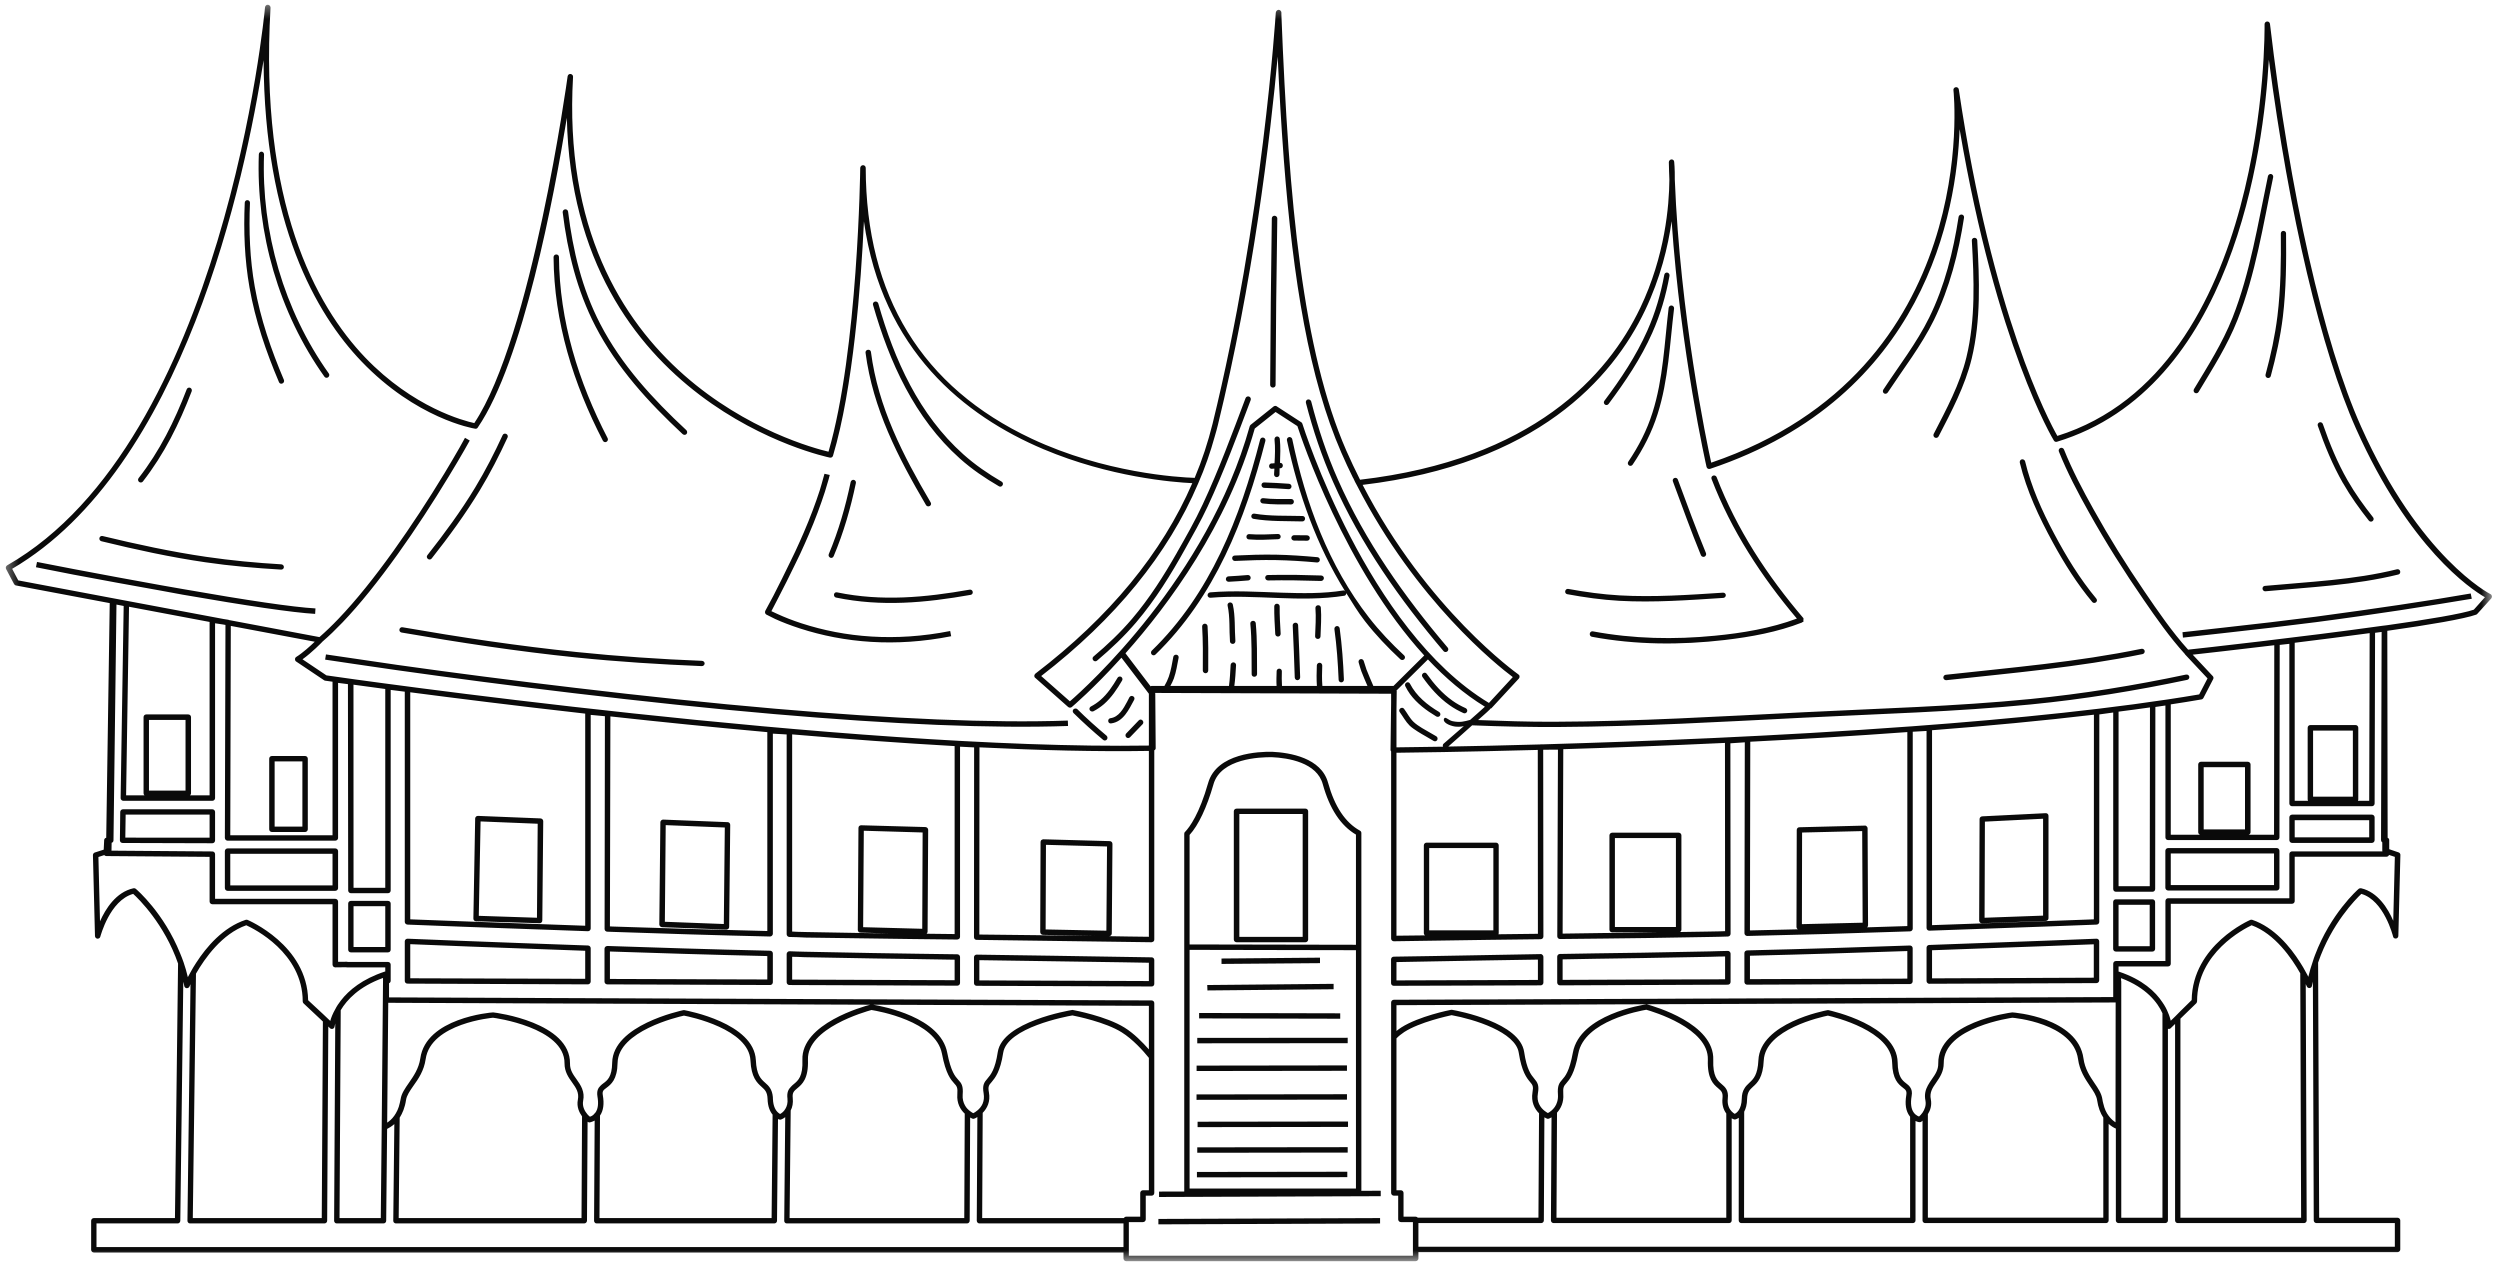 <svg width="197" height="100" viewBox="0 0 197 100" fill="none" xmlns="http://www.w3.org/2000/svg">
<mask id="mask0_412_430" style="mask-type:luminance" maskUnits="userSpaceOnUse" x="0" y="0" width="197" height="100">
<path d="M0.391 0.375H196.391V99.375H0.391V0.375Z" fill="white"/>
</mask>
<g mask="url(#mask0_412_430)">
<path d="M196.25 46.818C196.198 46.792 190.672 43.969 186.047 33.604C183.104 27.036 180.427 15.172 178.875 1.891C178.859 1.776 178.776 1.687 178.646 1.693C178.531 1.703 178.443 1.802 178.448 1.917C178.448 2.193 178.802 29.12 162.12 34.349C161.458 33.182 156.979 24.802 154.354 7.047C154.338 6.932 154.229 6.854 154.115 6.87C153.995 6.891 153.911 6.995 153.932 7.109C153.958 7.333 156.219 29.172 134.844 36.458C134.484 34.828 132.391 24.812 131.974 14.146C131.984 13.281 131.927 12.776 131.927 12.76C131.922 12.646 131.838 12.557 131.708 12.562C131.594 12.573 131.505 12.672 131.505 12.786C131.51 13.25 131.531 13.708 131.547 14.161C131.531 16.182 131.213 20.161 129.245 24.276C126.698 29.588 120.802 36.214 107.172 37.802C106.797 37.062 106.437 36.292 106.088 35.505C102.661 27.641 101.557 16.083 100.974 1.161V0.995C100.974 0.88 100.875 0.781 100.76 0.771C100.693 0.781 100.63 0.807 100.594 0.859C100.583 0.87 100.578 0.88 100.568 0.896C100.547 0.922 100.542 0.948 100.542 0.979C100.531 0.984 100.531 0.995 100.531 1.005C100.521 1.161 99.505 17.281 95.552 33.385C95.193 34.839 94.724 36.266 94.141 37.656C92.828 37.615 87.031 37.26 81.302 34.573C72.646 30.51 68.24 23.328 68.219 13.229C68.219 13.115 68.125 13.016 68.01 13.016C67.885 13.016 67.797 13.115 67.786 13.229C67.786 13.37 67.609 27.63 65.286 35.594C63.151 35.094 43.781 29.844 45.156 6.057C45.167 5.943 45.078 5.844 44.958 5.828C44.844 5.818 44.75 5.896 44.729 6.01C44.703 6.219 41.891 26.547 37.375 33.339C36.604 33.172 32.578 32.141 28.766 28.161C24.875 24.083 20.422 15.995 21.318 0.604C21.318 0.49 21.229 0.38 21.114 0.375C21 0.365 20.901 0.453 20.885 0.568C20.859 0.917 17.651 34.786 0.568 44.547C0.463 44.609 0.427 44.734 0.479 44.839L1.109 46.026C1.146 46.083 1.198 46.125 1.26 46.135L8.646 47.526L8.37 66.016C8.281 66.031 8.208 66.109 8.208 66.208L8.172 66.953L7.474 67.177C7.385 67.203 7.323 67.292 7.323 67.385L7.484 73.76C7.49 73.87 7.573 73.958 7.677 73.969C7.786 73.974 7.88 73.911 7.906 73.807C7.917 73.781 8.646 70.953 10.495 70.438C10.922 70.828 12.953 72.812 14.031 75.927L13.786 95.984H7.396C7.281 95.984 7.182 96.078 7.182 96.198V98.484C7.182 98.599 7.281 98.698 7.396 98.698H88.531V99.167C88.531 99.281 88.625 99.38 88.74 99.38H111.552C111.672 99.38 111.771 99.281 111.771 99.167V98.667H188.927C189.042 98.667 189.141 98.573 189.141 98.458V96.167C189.141 96.052 189.042 95.958 188.927 95.958H182.75L182.667 75.854C183.713 72.786 185.646 70.838 186.073 70.438C187.865 70.953 188.562 73.76 188.573 73.792C188.588 73.896 188.677 73.969 188.802 73.958C188.911 73.943 188.99 73.854 188.99 73.745L189.151 67.37C189.156 67.281 189.094 67.193 189.005 67.167L188.271 66.917V66.198C188.271 66.12 188.219 66.042 188.146 66.016L188.12 49.708C191.437 49.24 194.208 48.766 195.13 48.432C195.167 48.411 195.193 48.396 195.213 48.37L196.312 47.156C196.354 47.099 196.375 47.042 196.365 46.969C196.349 46.906 196.312 46.844 196.25 46.818ZM95.969 33.49C97.338 27.885 98.37 22.281 99.115 17.354C99.927 11.969 100.417 7.385 100.682 4.458C100.807 7.229 100.963 9.87 101.151 12.38C101.161 12.432 101.161 12.474 101.161 12.531C101.896 22.13 103.172 29.88 105.698 35.672C105.99 36.354 106.302 37.01 106.62 37.656C106.62 37.667 106.63 37.677 106.641 37.682C106.729 37.88 106.823 38.073 106.932 38.26C111.594 47.365 118.005 52.458 119.208 53.354L117.328 55.391C107.74 49.62 102.677 33.542 102.625 33.385C102.604 33.328 102.578 33.297 102.536 33.271L100.609 32.021C100.578 31.99 100.542 31.984 100.495 31.984C100.453 31.984 100.406 32 100.365 32.026L98.547 33.479C98.51 33.51 98.495 33.552 98.474 33.599C95.135 45.557 85.578 54.167 84.307 55.266L82.047 53.271C87.891 48.76 92.042 43.672 94.417 38.094C94.948 36.88 95.38 35.635 95.729 34.37C95.818 34.078 95.896 33.781 95.969 33.49ZM114.448 57.208C114.838 57.318 115.187 57.255 115.349 57.219C114.802 57.703 114.312 58.125 113.76 58.599C113.687 58.661 113.677 58.755 113.713 58.839C111.838 58.87 110.557 58.885 110.042 58.891V55.938L110.062 54.458C110.062 54.443 110.047 54.432 110.042 54.417L112.521 51.964C113.885 53.411 115.38 54.693 117.01 55.688C116.63 56.047 116.229 56.38 115.844 56.729C115.406 56.844 115.073 56.953 114.479 56.833C114.115 56.76 113.906 56.432 113.797 56.62C113.677 56.828 113.953 57.073 114.448 57.208ZM121.177 59.094L121.187 73.583C120.208 73.594 119.146 73.609 118.073 73.62C118.094 73.594 118.099 73.557 118.099 73.521V66.615C118.099 66.5 118.005 66.401 117.885 66.401H112.411C112.292 66.401 112.198 66.5 112.198 66.615V73.521C112.198 73.604 112.234 73.667 112.292 73.708C111.276 73.719 110.479 73.734 110.042 73.734V59.318C111.068 59.307 115.245 59.255 121.177 59.094ZM117.677 66.828V73.312H112.62V66.828H117.677ZM82.396 73.24L82.422 66.573L87.234 66.703L87.182 73.338L82.396 73.24ZM87.458 66.281L82.219 66.135C82.156 66.146 82.104 66.156 82.057 66.198C82.021 66.234 81.995 66.286 81.995 66.349L81.969 73.443C81.969 73.568 82.057 73.656 82.182 73.667L86.276 73.755C83.484 73.708 79.906 73.672 77.172 73.641L77.182 58.891C81.917 59.125 86.453 59.24 90.531 59.172V73.818C90.24 73.818 89.672 73.807 88.917 73.797C88.474 73.792 87.963 73.781 87.396 73.771C87.448 73.771 87.5 73.745 87.547 73.708C87.578 73.667 87.609 73.615 87.609 73.557L87.661 66.5C87.661 66.385 87.573 66.286 87.458 66.281ZM72.927 65.172L67.865 65.031C67.812 65.031 67.75 65.047 67.708 65.088C67.672 65.125 67.646 65.177 67.646 65.24L67.594 73.276C67.594 73.391 67.682 73.49 67.797 73.49L70.062 73.552C68.479 73.531 66.687 73.505 63.495 73.443C63.266 73.443 63.052 73.432 62.839 73.427C62.708 73.427 62.568 73.417 62.422 73.406V57.87C66.687 58.234 71.016 58.557 75.224 58.792V73.604C74.375 73.594 73.656 73.588 73.005 73.578C73.016 73.578 73.026 73.568 73.036 73.557C73.068 73.526 73.094 73.463 73.094 73.411L73.141 65.396C73.141 65.271 73.042 65.182 72.927 65.172ZM72.703 65.599L72.672 73.188L68.016 73.062L68.068 65.463L72.703 65.599ZM18.187 49.323L24.802 50.568C24.458 50.896 23.864 51.443 23.338 51.771C23.281 51.807 23.245 51.88 23.245 51.948C23.245 52.021 23.276 52.094 23.333 52.125L25.531 53.599C25.557 53.615 25.583 53.635 25.609 53.635C25.635 53.641 25.844 53.667 26.203 53.719V65.818H18.146L18.187 49.323ZM32.328 54.552C35.906 55.021 40.682 55.62 46.114 56.234V72.948C39.135 72.708 33.489 72.484 32.328 72.443V54.552ZM48.099 56.453C52 56.885 56.182 57.307 60.464 57.693V73.365C56.193 73.266 52.167 73.135 48.266 73.01L48.062 73L48.099 56.453ZM109.807 54.052H108.219C108.042 53.62 107.844 53.193 107.677 52.755C107.599 52.536 107.531 52.312 107.463 52.089C107.432 51.974 107.307 51.906 107.198 51.943C107.083 51.974 107.031 52.094 107.062 52.208C107.135 52.443 107.193 52.677 107.276 52.901C107.422 53.292 107.594 53.672 107.755 54.052H104.203C104.161 53.516 104.172 52.984 104.193 52.448C104.193 52.333 104.109 52.224 103.99 52.224C103.875 52.219 103.766 52.318 103.766 52.438C103.745 52.974 103.734 53.516 103.771 54.052H101.021C100.995 53.672 101 53.286 101.01 52.901C101.016 52.786 100.927 52.693 100.812 52.688C100.693 52.688 100.599 52.771 100.599 52.891C100.588 53.281 100.568 53.661 100.594 54.052H97.266C97.338 53.51 97.37 52.969 97.401 52.422C97.411 52.302 97.318 52.203 97.203 52.193C97.088 52.188 96.984 52.276 96.974 52.396C96.943 52.953 96.917 53.5 96.844 54.052H92.224C92.328 53.859 92.427 53.667 92.5 53.464C92.687 52.938 92.766 52.38 92.875 51.833C92.896 51.719 92.828 51.615 92.713 51.594C92.599 51.573 92.479 51.641 92.458 51.755C92.359 52.281 92.276 52.823 92.099 53.328C92.01 53.578 91.901 53.812 91.766 54.036C91.76 54.042 91.766 54.047 91.76 54.052H90.745C90.713 54.052 90.693 54.073 90.667 54.083L88.687 51.479C92.12 47.625 96.729 41.37 98.875 33.771L100.516 32.464L102.234 33.578C102.557 34.557 105.958 44.792 112.229 51.651L109.807 54.052ZM1.437 45.734L0.958 44.823C14.474 36.911 19.318 14.146 20.771 4.745C20.833 17.635 24.891 24.729 28.484 28.479C32.792 32.974 37.25 33.755 37.437 33.781C37.516 33.802 37.604 33.766 37.646 33.693C41.214 28.49 43.677 15.396 44.667 9.286C45.156 31.859 65.187 36.016 65.401 36.062C65.51 36.078 65.615 36.016 65.641 35.911C67.229 30.599 67.849 22.38 68.078 17.443C69.505 27.62 76.031 32.781 82.224 35.396C87.458 37.604 92.463 38.005 93.953 38.073C91.568 43.589 87.432 48.615 81.588 53.083C81.536 53.13 81.51 53.182 81.5 53.255C81.5 53.318 81.526 53.38 81.573 53.411L84.167 55.708C84.25 55.781 84.37 55.781 84.453 55.719C84.495 55.682 86.156 54.281 88.37 51.828L90.531 54.667V58.75C66.828 59.115 27.338 53.458 25.724 53.219L23.838 51.953C24.588 51.417 25.359 50.62 25.396 50.578C25.401 50.573 25.401 50.573 25.401 50.568C25.922 50.125 26.443 49.615 26.995 49.042C28.38 47.594 29.844 45.76 31.349 43.656C32.75 41.698 34.114 39.604 35.385 37.505C35.833 36.771 36.239 36.083 36.589 35.474C36.714 35.26 36.995 34.745 37.016 34.714L36.641 34.5C36.625 34.531 36.339 35.057 36.214 35.271C35.864 35.88 35.469 36.562 35.026 37.292C33.76 39.38 32.396 41.464 31.005 43.411C29.505 45.505 28.057 47.312 26.687 48.745C26.167 49.292 25.661 49.776 25.172 50.203L18.042 48.859C18.031 48.854 18.021 48.839 18.005 48.839L17.635 48.781L9.068 47.172L8.651 47.094L1.437 45.734ZM30.359 54.292V69.958H27.859L27.854 53.953C28.547 54.047 29.385 54.161 30.359 54.292ZM14.833 56.297H11.526C11.401 56.297 11.312 56.391 11.312 56.51V62.51C11.312 62.583 11.338 62.635 11.385 62.672H9.937L10.167 47.812L16.516 49.01V62.672H14.974C15.016 62.635 15.052 62.583 15.052 62.51V56.51C15.052 56.391 14.958 56.297 14.833 56.297ZM14.62 56.729V62.297H11.739V56.729H14.62ZM10.698 70.036C10.646 69.995 10.578 69.979 10.516 69.995C9.141 70.297 8.318 71.615 7.88 72.599L7.755 67.531L8.219 67.38C8.219 67.385 8.219 67.391 8.229 67.396C8.26 67.432 8.323 67.458 8.38 67.458L16.516 67.521V71.042C16.516 71.156 16.614 71.255 16.734 71.255H26.203V76.016C26.203 76.068 26.229 76.12 26.266 76.167C26.312 76.203 26.364 76.229 26.417 76.229H26.427L27.26 76.219C27.276 76.219 27.302 76.229 27.328 76.229H30.359V76.557C30.354 76.547 30.344 76.557 30.333 76.557C28.552 77.141 27.489 78.026 26.859 78.844C26.682 79.073 26.531 79.297 26.427 79.51C26.213 79.88 26.088 80.208 26.026 80.448L25.875 80.307L25.443 79.896L24.281 78.818C24.219 74.474 19.547 72.505 19.5 72.484C19.448 72.469 19.396 72.469 19.354 72.484C17.568 73.073 16.255 74.63 15.453 75.875C15.281 76.13 15.141 76.38 15.026 76.588C14.937 76.74 14.864 76.875 14.802 77C14.708 76.588 14.594 76.208 14.469 75.838C14.38 75.588 14.292 75.349 14.193 75.12C12.917 71.953 10.807 70.125 10.698 70.036ZM89.849 94.005V95.875H88.74C88.661 95.875 88.599 95.922 88.562 95.984H77.396L77.437 87.693C77.786 87.338 78.062 86.807 77.927 86.078C77.838 85.609 77.927 85.505 78.141 85.266C78.406 84.943 78.823 84.463 79.052 82.958C79.365 80.974 84.042 80.094 84.505 80.016C84.823 80.078 87.12 80.547 88.385 81.344C89.266 81.896 90.073 82.792 90.531 83.359V93.792H90.062C89.948 93.792 89.849 93.891 89.849 94.005ZM90.531 82.693C90.036 82.135 89.365 81.443 88.62 80.979C87.193 80.083 84.656 79.604 84.547 79.588C84.521 79.578 84.495 79.578 84.469 79.588C84.245 79.625 79 80.51 78.625 82.896C78.417 84.281 78.068 84.688 77.812 84.99C77.547 85.292 77.396 85.51 77.51 86.156C77.562 86.479 77.526 86.734 77.437 86.948V86.958C77.333 87.198 77.172 87.38 77.016 87.505C76.891 87.615 76.766 87.682 76.693 87.719C76.635 87.693 76.552 87.641 76.458 87.568C76.312 87.463 76.146 87.312 76.031 87.088C75.917 86.875 75.833 86.604 75.859 86.266C75.917 85.562 75.766 85.359 75.505 85.083C75.266 84.818 74.932 84.448 74.641 82.948C74.109 80.156 69.604 79.307 68.807 79.172L90.531 79.26V82.693ZM62.307 87.505C62.443 87.25 62.51 86.922 62.469 86.521C62.422 86.088 62.568 85.974 62.833 85.75C63.203 85.443 63.719 85.016 63.667 83.505C63.578 81.026 68.187 79.724 68.672 79.588C69.161 79.667 73.734 80.458 74.224 83.026C74.531 84.651 74.932 85.083 75.198 85.38C75.391 85.588 75.479 85.688 75.437 86.24C75.385 86.932 75.677 87.438 76.021 87.755L75.984 95.984H62.219L62.307 87.505ZM63.229 83.516C63.281 84.818 62.896 85.141 62.557 85.422C62.479 85.484 62.396 85.557 62.328 85.635C62.13 85.828 61.989 86.088 62.052 86.568C62.089 86.922 62.005 87.188 61.885 87.38C61.76 87.604 61.573 87.729 61.474 87.781C61.432 87.766 61.38 87.729 61.318 87.672C61.141 87.521 60.927 87.213 60.906 86.583C60.906 86.531 60.906 86.484 60.901 86.443C60.844 85.823 60.573 85.562 60.297 85.323C59.958 85.021 59.614 84.713 59.562 83.542C59.417 80.615 54.151 79.641 53.932 79.599H53.849C53.62 79.651 48.292 80.786 48.239 83.74C48.224 84.865 47.859 85.135 47.531 85.375C47.453 85.438 47.37 85.495 47.302 85.573C47.13 85.74 47.01 85.974 47.078 86.396C47.177 86.963 47.125 87.401 46.911 87.682C46.891 87.698 46.885 87.719 46.859 87.734C46.734 87.906 46.583 87.969 46.484 87.995C46.432 87.958 46.37 87.896 46.297 87.818C46.094 87.583 45.864 87.203 45.953 86.734C46.026 86.38 45.979 86.078 45.88 85.823V85.812C45.766 85.521 45.599 85.281 45.432 85.047C45.167 84.677 44.906 84.323 44.917 83.807C44.953 80.573 39.146 79.802 38.859 79.776C38.641 79.781 33.562 80.224 33.12 83.401C33 84.213 32.583 84.802 32.224 85.323C31.922 85.76 31.63 86.167 31.568 86.62C31.547 86.724 31.531 86.823 31.505 86.911C31.417 87.344 31.245 87.672 31.068 87.922C30.885 88.188 30.672 88.354 30.51 88.463L30.594 79.021L68.573 79.172C68.062 79.302 63.13 80.661 63.229 83.516ZM47.281 87.906C47.547 87.526 47.62 86.984 47.505 86.318C47.443 85.979 47.547 85.901 47.786 85.724C48.151 85.448 48.641 85.083 48.667 83.745C48.719 81.255 53.406 80.135 53.896 80.031C54.385 80.12 59.01 81.094 59.135 83.562C59.198 84.906 59.651 85.318 60.016 85.646C60.281 85.885 60.464 86.052 60.484 86.594C60.5 87.203 60.677 87.594 60.88 87.833L60.802 95.984H47.239L47.281 87.906ZM31.495 88.073C31.708 87.734 31.906 87.286 31.995 86.682C32.047 86.328 32.286 85.979 32.568 85.573C32.969 85.016 33.411 84.375 33.542 83.463C33.943 80.625 38.844 80.198 38.844 80.198C38.906 80.198 44.516 80.953 44.484 83.802C44.484 84.458 44.802 84.906 45.083 85.297C45.385 85.724 45.646 86.088 45.536 86.656C45.422 87.213 45.646 87.667 45.864 87.969L45.823 95.984H31.417L31.495 88.073ZM26.849 79.604C27.338 78.781 28.297 77.745 30.182 77.062V77.255L30.078 88.802L30.005 95.984H26.755L26.849 79.604ZM15.443 76.724C16.135 75.516 17.5 73.578 19.406 72.911C19.989 73.177 23.854 75.068 23.854 78.917C23.854 78.974 23.88 79.031 23.927 79.073L25.443 80.495L25.354 95.984H15.193L15.443 76.724ZM7.604 98.271V96.406H14C14.114 96.406 14.203 96.318 14.208 96.198L14.443 77.365C14.474 77.479 14.505 77.583 14.521 77.698C14.536 77.786 14.609 77.859 14.708 77.87C14.797 77.875 14.896 77.823 14.927 77.745C14.927 77.734 14.958 77.672 15.01 77.557L14.771 96.193C14.771 96.25 14.786 96.302 14.833 96.344C14.864 96.391 14.927 96.406 14.984 96.406H25.568C25.682 96.406 25.781 96.318 25.781 96.193L25.87 80.891L26.01 81.026C26.062 81.078 26.151 81.094 26.229 81.068C26.302 81.042 26.354 80.969 26.364 80.891C26.364 80.875 26.38 80.792 26.417 80.651L26.328 96.198C26.328 96.25 26.349 96.312 26.391 96.344C26.427 96.391 26.489 96.406 26.542 96.406H30.219C30.333 96.406 30.432 96.318 30.432 96.198L30.505 88.958C30.635 88.891 30.849 88.776 31.073 88.578L30.989 96.198C30.989 96.25 31.01 96.312 31.052 96.344C31.099 96.391 31.151 96.406 31.203 96.406H46.036C46.156 96.406 46.245 96.312 46.255 96.198L46.302 88.391C46.307 88.391 46.318 88.401 46.318 88.401C46.364 88.438 46.417 88.453 46.469 88.448C46.479 88.438 46.646 88.417 46.859 88.302L46.812 96.198C46.812 96.25 46.833 96.312 46.875 96.344C46.911 96.391 46.964 96.406 47.026 96.406H61.016C61.13 96.406 61.229 96.318 61.229 96.198L61.307 88.182C61.38 88.208 61.422 88.224 61.432 88.224C61.474 88.234 61.521 88.234 61.562 88.213C61.651 88.177 61.771 88.12 61.875 88.031L61.797 96.193C61.797 96.25 61.812 96.312 61.859 96.344C61.891 96.391 61.948 96.406 62.01 96.406H76.198C76.318 96.406 76.411 96.312 76.411 96.193L76.448 88.062C76.51 88.099 76.562 88.125 76.615 88.146C76.661 88.172 76.713 88.172 76.766 88.151C76.849 88.125 76.927 88.083 77.016 88.021L76.969 96.193C76.969 96.25 77 96.312 77.031 96.344C77.078 96.391 77.13 96.406 77.182 96.406H88.531V98.271H7.604ZM111.338 98.953H88.953V96.302H90.062C90.187 96.302 90.286 96.203 90.286 96.088V94.219H90.745C90.87 94.219 90.958 94.12 90.958 94.005V79.047C90.958 78.932 90.87 78.833 90.745 78.833L30.656 78.594V77.479C30.734 77.453 30.786 77.37 30.786 77.281V76.016C30.786 75.901 30.698 75.802 30.573 75.802H27.401C27.385 75.792 27.375 75.786 27.328 75.786L26.641 75.792V71.042C26.641 70.927 26.542 70.828 26.417 70.828H16.948V67.307C16.948 67.193 16.854 67.094 16.734 67.094L8.786 67.031L8.797 66.411C8.885 66.396 8.943 66.307 8.943 66.219L9.177 47.641L9.745 47.75L9.505 62.885C9.505 62.943 9.521 63 9.568 63.031C9.599 63.078 9.661 63.104 9.719 63.104H16.734C16.854 63.104 16.948 63.005 16.948 62.891V49.115L17.599 49.214L17.766 49.245L17.719 66.031C17.719 66.083 17.75 66.135 17.781 66.182C17.828 66.219 17.88 66.245 17.932 66.245H26.417C26.542 66.245 26.641 66.146 26.641 66.031V53.812L27.417 53.911L27.437 70.172C27.437 70.286 27.536 70.385 27.651 70.385H30.573C30.698 70.385 30.786 70.286 30.786 70.172V54.365L31.896 54.505V72.646C31.896 72.76 31.995 72.849 32.109 72.859C32.474 72.875 38.614 73.115 46.328 73.38C46.354 73.38 46.443 73.365 46.479 73.318C46.521 73.281 46.547 73.224 46.547 73.167V56.333L47.667 56.438L47.641 73.203C47.641 73.318 47.734 73.417 47.854 73.417L48.26 73.432C52.224 73.568 56.318 73.698 60.677 73.797C60.739 73.797 60.792 73.771 60.828 73.734C60.875 73.693 60.901 73.641 60.901 73.578V57.812L61.989 57.875V73.62C61.989 73.734 62.089 73.833 62.203 73.833C62.427 73.844 62.62 73.849 62.823 73.849C63.047 73.859 63.26 73.87 63.489 73.88C67.885 73.948 69.615 73.969 71.828 73.995C72.833 74 73.932 74.021 75.427 74.036C75.474 74.026 75.547 74.01 75.588 73.974C75.625 73.932 75.651 73.88 75.651 73.823V58.839L76.76 58.896L76.75 73.854C76.75 73.969 76.838 74.062 76.953 74.062C80.687 74.109 86.104 74.182 88.911 74.224C89.995 74.24 90.682 74.25 90.745 74.25C90.781 74.234 90.859 74.224 90.896 74.188C90.943 74.146 90.958 74.094 90.958 74.036V59.125C91.021 59.089 91.073 59.031 91.068 58.958L91.036 54.693C91.036 54.667 91.036 54.63 91.021 54.604L109.62 54.667V55.401L109.573 59.104C109.573 59.146 109.599 59.177 109.62 59.214V73.958C109.62 74.01 109.635 74.062 109.682 74.109C109.719 74.146 109.776 74.172 109.833 74.172C110.255 74.161 111.594 74.146 113.323 74.12C115.719 74.083 118.875 74.036 121.406 74.01C121.526 74.01 121.62 73.911 121.62 73.797L121.604 59.083C121.63 59.083 121.651 59.078 121.677 59.078L122.766 59.073L122.713 73.781C122.713 73.844 122.74 73.896 122.776 73.932C122.818 73.974 122.87 73.995 122.922 73.995H122.932C124.38 73.974 125.453 73.969 126.417 73.958C128.635 73.932 130.318 73.917 134.687 73.833C134.953 73.833 135.208 73.823 135.458 73.818C135.687 73.807 135.922 73.797 136.161 73.797C136.276 73.792 136.37 73.703 136.37 73.578L136.354 58.573L137.49 58.495L137.463 73.542C137.463 73.594 137.49 73.656 137.531 73.693C137.568 73.734 137.646 73.755 137.682 73.755C141.745 73.667 145.823 73.552 150.51 73.391C150.625 73.391 150.724 73.292 150.724 73.177V57.661L151.812 57.599V73.125C151.812 73.188 151.838 73.24 151.885 73.286C151.927 73.318 151.974 73.338 152.036 73.338C159.224 73.088 164.359 72.896 165.219 72.859C165.333 72.849 165.422 72.76 165.422 72.646L165.427 56.297L166.521 56.146V70.057C166.521 70.172 166.609 70.271 166.734 70.271H169.615C169.74 70.271 169.828 70.172 169.828 70.057L169.844 55.708L170.635 55.594V65.99C170.635 66.109 170.729 66.198 170.844 66.198H179.406C179.531 66.198 179.62 66.109 179.62 65.99L179.641 50.818L180.401 50.734V63.318C180.401 63.432 180.5 63.531 180.615 63.531H186.906C187.021 63.531 187.12 63.432 187.12 63.318L187.156 49.865L187.672 49.797L187.625 66.198C187.625 66.26 187.651 66.312 187.687 66.349C187.698 66.359 187.713 66.37 187.724 66.375V67.031C187.724 67.052 187.724 67.068 187.734 67.088H180.615C180.5 67.088 180.401 67.182 180.401 67.297V70.781H170.844C170.729 70.781 170.635 70.88 170.635 71.005V75.729H166.734C166.609 75.729 166.521 75.828 166.521 75.943V78.568L109.833 78.781C109.719 78.781 109.62 78.88 109.62 78.995V94.005C109.62 94.12 109.719 94.219 109.833 94.219H110.177V96.088C110.177 96.203 110.276 96.302 110.391 96.302H111.338V98.953ZM135.927 58.542L135.937 73.375C135.766 73.375 135.609 73.38 135.448 73.391C135.193 73.391 134.943 73.401 134.677 73.406C133.818 73.427 133.062 73.432 132.38 73.443C132.453 73.406 132.495 73.338 132.495 73.255V65.828C132.495 65.713 132.401 65.615 132.276 65.615H127.047C126.922 65.615 126.823 65.713 126.823 65.828V73.255C126.823 73.38 126.922 73.469 127.047 73.469H130.609C128.917 73.495 127.766 73.516 126.417 73.521C125.495 73.542 124.484 73.552 123.135 73.568L123.187 59.036C126.963 58.922 131.307 58.76 135.927 58.542ZM165 56.318L164.995 72.443C163.719 72.495 158.875 72.672 152.245 72.901V57.542C156.63 57.203 160.953 56.797 165 56.318ZM174.37 53.281L172.786 51.589C173.766 51.479 176.245 51.203 179.213 50.844L179.193 65.776H177.198C177.281 65.745 177.344 65.667 177.344 65.578V60.24C177.344 60.125 177.245 60.026 177.12 60.026H173.432C173.318 60.026 173.219 60.125 173.219 60.24V65.578C173.219 65.667 173.281 65.745 173.359 65.776H171.057V55.505C171.885 55.38 172.693 55.25 173.474 55.115C173.536 55.109 173.594 55.062 173.625 55.01L174.396 53.521C174.443 53.443 174.427 53.344 174.37 53.281ZM185.62 57.135H182.057C181.932 57.135 181.844 57.234 181.844 57.349V63C181.844 63.031 181.854 63.068 181.87 63.104H180.823V50.651C182.75 50.411 184.792 50.156 186.729 49.891L186.693 63.104H185.807C185.823 63.068 185.833 63.031 185.833 63V57.349C185.833 57.234 185.745 57.135 185.62 57.135ZM185.406 57.573V62.776H182.271V57.573H185.406ZM176.906 60.453V65.359H173.651V60.453H176.906ZM166.943 56.078C167.781 55.974 168.609 55.859 169.417 55.745L169.401 69.833H166.943V56.078ZM147.167 65.271C147.167 65.208 147.141 65.151 147.094 65.12C147.062 65.073 147.005 65.047 146.943 65.057L141.786 65.188C141.672 65.188 141.583 65.286 141.583 65.401L141.562 73.047C141.562 73.104 141.588 73.161 141.625 73.193C141.646 73.213 141.651 73.224 141.672 73.229C140.396 73.266 139.146 73.292 137.896 73.318L137.922 58.448C141.943 58.245 146.13 57.995 150.297 57.688V72.974C149.203 73.01 148.161 73.047 147.13 73.073C147.177 73.036 147.203 72.974 147.203 72.911L147.167 65.271ZM146.776 72.708L141.99 72.823L142.005 65.604L146.74 65.49L146.776 72.708ZM132.062 66.042V73.047H127.255V66.042H132.062ZM167.141 77.255V77.078C169.141 77.833 170.021 79.005 170.401 79.844V95.958H167.156V77.338C167.156 77.307 167.146 77.281 167.141 77.255ZM151.917 87.797C152.104 87.505 152.24 87.109 152.151 86.635C152.031 86.078 152.292 85.708 152.583 85.292C152.859 84.891 153.167 84.438 153.167 83.792C153.13 80.938 158.568 80.198 158.573 80.198C158.62 80.198 163.365 80.609 163.75 83.463C163.875 84.375 164.302 85.005 164.682 85.573C164.958 85.974 165.198 86.328 165.25 86.682C165.338 87.286 165.516 87.729 165.74 88.062V95.953H151.917V87.797ZM165.74 86.963C165.713 86.859 165.682 86.745 165.667 86.62C165.604 86.167 165.328 85.76 165.036 85.333C164.682 84.812 164.286 84.219 164.177 83.401C163.958 81.797 162.583 80.885 161.255 80.375C159.917 79.88 158.63 79.776 158.568 79.776C158.328 79.802 152.698 80.562 152.734 83.792C152.745 84.307 152.495 84.661 152.229 85.042C152.125 85.203 152.005 85.359 151.917 85.531C151.74 85.854 151.625 86.229 151.724 86.719C151.802 87.115 151.651 87.443 151.495 87.677C151.396 87.818 151.292 87.922 151.219 87.984C151.146 87.958 151.052 87.911 150.943 87.823C150.901 87.792 150.854 87.734 150.812 87.682C150.599 87.401 150.536 86.958 150.635 86.38C150.698 86.052 150.635 85.838 150.521 85.677C150.437 85.547 150.323 85.458 150.208 85.37C149.896 85.13 149.552 84.854 149.536 83.719C149.474 80.776 144.302 79.651 144.083 79.599H144.005C143.781 79.641 138.693 80.615 138.562 83.542C138.505 84.713 138.172 85.021 137.849 85.323C137.698 85.469 137.552 85.599 137.443 85.802C137.328 85.99 137.255 86.24 137.25 86.583C137.24 87.01 137.135 87.292 137.016 87.479C136.901 87.656 136.771 87.734 136.698 87.771C136.635 87.734 136.547 87.682 136.458 87.583C136.281 87.401 136.094 87.078 136.151 86.568C136.193 86.229 136.13 86 136.036 85.828C135.937 85.661 135.797 85.536 135.661 85.422C135.333 85.141 134.963 84.818 135.005 83.516C135.104 80.661 130.344 79.297 129.792 79.146C129.786 79.135 129.766 79.135 129.75 79.135C129.74 79.135 129.729 79.135 129.713 79.146C129.5 79.172 124.5 79.932 123.943 82.938C123.667 84.438 123.338 84.812 123.099 85.078C122.859 85.349 122.713 85.557 122.766 86.255C122.781 86.479 122.755 86.661 122.703 86.833C122.615 87.141 122.437 87.354 122.266 87.505C122.151 87.604 122.047 87.677 121.974 87.708C121.911 87.672 121.818 87.62 121.708 87.531C121.557 87.417 121.391 87.24 121.281 87C121.177 86.781 121.125 86.505 121.187 86.156C121.302 85.51 121.151 85.297 120.896 84.99C120.646 84.688 120.307 84.281 120.104 82.896C119.76 80.583 114.974 79.667 114.422 79.573H114.344C114.245 79.588 111.807 80.078 110.422 80.963C110.281 81.052 110.156 81.151 110.042 81.24V79.208L129.75 79.135L166.713 78.995L166.703 88.438C166.547 88.338 166.349 88.182 166.161 87.922C165.984 87.693 165.833 87.38 165.74 86.963ZM137.443 87.604C137.568 87.365 137.667 87.047 137.672 86.594C137.693 86.052 137.875 85.875 138.135 85.635C138.49 85.318 138.922 84.906 138.984 83.562C139.099 81.104 143.552 80.13 144.036 80.031C144.516 80.135 149.057 81.245 149.099 83.729C149.125 85.068 149.594 85.432 149.943 85.708C150.172 85.885 150.271 85.963 150.213 86.307C150.099 87.01 150.182 87.552 150.474 87.943C150.49 87.958 150.5 87.974 150.516 87.995V95.958H137.432L137.443 87.604ZM122.693 87.677C122.995 87.349 123.234 86.87 123.187 86.219C123.151 85.672 123.234 85.573 123.427 85.359C123.677 85.068 124.068 84.635 124.37 83.021C124.838 80.448 129.245 79.651 129.729 79.568C130.234 79.713 134.661 81.026 134.578 83.505C134.526 85.016 135.021 85.443 135.385 85.75C135.635 85.963 135.776 86.088 135.734 86.521C135.672 87.062 135.823 87.469 136.031 87.745V95.958H122.651L122.693 87.677ZM111.719 95.958C111.682 95.901 111.62 95.875 111.552 95.875H110.599V94.005C110.599 93.891 110.51 93.792 110.391 93.792H110.042V81.823C110.213 81.646 110.417 81.484 110.656 81.323C111.88 80.536 114.078 80.068 114.385 79.995C116.135 80.312 119.437 81.323 119.677 82.958C119.911 84.453 120.302 84.943 120.568 85.26C120.771 85.5 120.849 85.599 120.76 86.078C120.635 86.833 120.922 87.38 121.276 87.729L121.229 95.953H111.719V95.958ZM182.323 96.167C182.323 96.286 182.422 96.38 182.536 96.38H188.713V98.245H111.771V96.38H121.443C121.557 96.38 121.656 96.292 121.656 96.167L121.698 88.047C121.771 88.088 121.833 88.12 121.896 88.146C121.948 88.172 122.01 88.172 122.062 88.146C122.125 88.12 122.187 88.088 122.26 88.047L122.213 96.167C122.213 96.224 122.24 96.286 122.276 96.318C122.323 96.365 122.375 96.38 122.427 96.38H136.245C136.37 96.38 136.458 96.286 136.458 96.167V88.125C136.51 88.151 136.568 88.182 136.609 88.198C136.656 88.213 136.698 88.224 136.745 88.213C136.75 88.213 136.87 88.182 137.016 88.083L137.01 96.167C137.01 96.224 137.036 96.286 137.073 96.318C137.115 96.365 137.167 96.38 137.224 96.38H150.729C150.854 96.38 150.943 96.286 150.943 96.167V88.333C151.104 88.411 151.229 88.427 151.234 88.427C151.292 88.438 151.349 88.422 151.396 88.396C151.406 88.385 151.437 88.359 151.495 88.307V96.172C151.495 96.286 151.588 96.38 151.703 96.38H165.953C166.068 96.38 166.161 96.286 166.161 96.172V88.562C166.385 88.766 166.599 88.88 166.729 88.932V96.172C166.729 96.286 166.828 96.38 166.943 96.38H170.615C170.74 96.38 170.833 96.286 170.833 96.172V81.068C170.917 81.094 171.005 81.078 171.057 81.016L171.396 80.688V96.167C171.396 96.286 171.49 96.38 171.604 96.38H181.542C181.604 96.38 181.656 96.365 181.703 96.318C181.74 96.286 181.766 96.224 181.766 96.167L181.693 77.547C181.745 77.656 181.776 77.719 181.776 77.724C181.807 77.812 181.906 77.87 181.995 77.859C182.094 77.849 182.172 77.781 182.182 77.682C182.198 77.578 182.224 77.458 182.255 77.354L182.323 96.167ZM181.328 95.958H171.818V80.271L173.068 79.057C173.104 79.01 173.13 78.958 173.13 78.896C173.13 75.068 176.854 73.188 177.427 72.911C179.266 73.583 180.583 75.5 181.26 76.698L181.328 95.958ZM188.713 67.521L188.588 72.557C188.172 71.588 187.375 70.297 186.057 69.995C185.995 69.979 185.922 69.995 185.87 70.036C185.76 70.125 183.651 72.005 182.422 75.26C182.359 75.427 182.297 75.599 182.245 75.776C182.109 76.156 181.995 76.557 181.896 76.974C181.838 76.859 181.776 76.724 181.687 76.583C181.568 76.359 181.427 76.104 181.25 75.838C180.469 74.604 179.203 73.073 177.484 72.484C177.437 72.469 177.385 72.469 177.333 72.484C177.286 72.505 172.766 74.453 172.703 78.807L171.818 79.677L171.396 80.104L171.057 80.432C171.01 80.255 170.948 80.031 170.833 79.776C170.74 79.536 170.594 79.26 170.401 78.984C169.844 78.135 168.823 77.188 166.995 76.573C166.979 76.562 166.963 76.562 166.943 76.562V76.156H170.844C170.958 76.156 171.057 76.068 171.057 75.943V71.219H180.609C180.729 71.219 180.823 71.12 180.823 71.005V67.51H188.057C188.146 67.51 188.229 67.448 188.255 67.37L188.713 67.521ZM194.937 48.042C193.995 48.37 191.323 48.812 188.109 49.266C187.969 49.281 187.828 49.297 187.687 49.318C181.411 50.198 173.401 51.089 172.422 51.193C171.141 49.771 170.052 48.177 168.974 46.594C167.542 44.5 166.213 42.37 164.979 40.151C164.12 38.615 163.297 37.057 162.641 35.422C162.594 35.312 162.469 35.255 162.359 35.302C162.25 35.344 162.193 35.474 162.24 35.583C162.901 37.234 163.734 38.812 164.604 40.365C165.932 42.745 167.375 45.021 168.922 47.266C169.932 48.734 170.963 50.208 172.167 51.536C172.172 51.547 172.172 51.557 172.182 51.568L173.953 53.458L173.297 54.719C166.797 55.823 158.781 56.635 150.656 57.234L150.49 57.245C150.49 57.245 150.49 57.245 150.484 57.245C140.052 58.016 129.458 58.427 121.698 58.651L121.391 58.656C121.385 58.656 121.38 58.661 121.375 58.661C118.505 58.74 116.036 58.797 114.125 58.828C114.76 58.281 115.375 57.714 116.005 57.156C118.307 57.25 120.62 57.302 122.927 57.286C129.344 57.25 135.745 56.875 142.156 56.552C148.115 56.255 154.088 56.094 160.031 55.51C164.177 55.104 168.281 54.432 172.354 53.573C172.469 53.547 172.536 53.432 172.516 53.318C172.49 53.203 172.375 53.135 172.26 53.156C168.203 54.016 164.12 54.677 159.995 55.083C154.057 55.667 148.083 55.828 142.125 56.125C135.531 56.453 128.943 56.854 122.338 56.875C120.385 56.88 118.427 56.812 116.474 56.74C116.781 56.458 117.109 56.193 117.406 55.896C117.422 55.885 117.422 55.859 117.432 55.844C117.463 55.833 117.5 55.833 117.526 55.807L119.687 53.469C119.729 53.422 119.75 53.359 119.74 53.297C119.74 53.234 119.703 53.182 119.651 53.146C119.583 53.094 112.453 48.047 107.375 38.208C121.104 36.568 127.062 29.838 129.635 24.448C130.838 21.917 131.443 19.443 131.724 17.432C132.432 27.76 134.453 36.693 134.474 36.786C134.49 36.849 134.526 36.901 134.578 36.932C134.63 36.958 134.693 36.964 134.75 36.948C151.734 31.271 154.187 16.625 154.417 10.177C157.307 27.203 161.792 34.641 161.844 34.714C161.891 34.802 161.99 34.839 162.083 34.812C175.948 30.599 178.37 11.875 178.786 4.708C180.38 16.901 182.906 27.63 185.656 33.781C189.859 43.182 194.672 46.406 195.812 47.062L194.937 48.042ZM75.437 75.198L72.385 75.156C69.854 75.12 68.193 75.094 63.401 74.995C63.187 74.995 62.989 74.984 62.797 74.979C62.609 74.969 62.417 74.958 62.214 74.958C62.167 74.958 62.094 74.979 62.062 75.021C62.016 75.057 61.989 75.109 61.989 75.172V77.406C61.989 77.521 62.089 77.62 62.203 77.62L75.437 77.672C75.49 77.672 75.542 77.646 75.588 77.609C75.625 77.568 75.651 77.516 75.651 77.458V75.411C75.651 75.297 75.552 75.198 75.437 75.198ZM75.224 77.24L62.422 77.193V75.396C62.536 75.396 62.661 75.401 62.776 75.401C62.984 75.411 63.177 75.422 63.391 75.427C68.187 75.516 69.844 75.547 72.38 75.578L75.224 75.625V77.24ZM26.417 66.854H17.932C17.818 66.854 17.719 66.953 17.719 67.068V69.984C17.719 70.099 17.818 70.198 17.932 70.198H26.417C26.542 70.198 26.641 70.099 26.641 69.984V67.068C26.641 66.953 26.542 66.854 26.417 66.854ZM26.203 69.771H18.146V67.281H26.203V69.771ZM90.755 75.438C90.677 75.438 89.786 75.422 88.443 75.401C86.99 75.375 84.995 75.349 82.927 75.312C80.859 75.286 78.724 75.25 76.963 75.224C76.901 75.224 76.844 75.245 76.812 75.286C76.766 75.323 76.75 75.385 76.75 75.438V77.469C76.75 77.583 76.838 77.682 76.963 77.682L90.745 77.734C90.807 77.734 90.859 77.719 90.896 77.672C90.943 77.635 90.958 77.583 90.958 77.521V75.651C90.958 75.536 90.87 75.438 90.755 75.438ZM90.531 77.307L77.172 77.255V75.661C80.682 75.713 85.578 75.786 88.432 75.828C89.432 75.844 90.187 75.854 90.531 75.865V77.307ZM180.615 66.422H186.906C187.021 66.422 187.12 66.323 187.12 66.198V64.406C187.12 64.292 187.021 64.193 186.906 64.193H180.615C180.495 64.193 180.401 64.292 180.401 64.406V66.198C180.401 66.323 180.495 66.422 180.615 66.422ZM180.823 64.63H186.693V65.984H180.823V64.63ZM52.161 73.062L57.239 73.25H57.245C57.302 73.25 57.354 73.219 57.396 73.188C57.443 73.151 57.458 73.088 57.458 73.036L57.542 65C57.542 64.885 57.453 64.786 57.339 64.786L52.255 64.583C52.203 64.583 52.141 64.604 52.104 64.646C52.062 64.682 52.036 64.734 52.036 64.797L51.953 72.838C51.953 72.953 52.042 73.052 52.161 73.062ZM52.458 65.021L57.114 65.208L57.036 72.812L52.391 72.635L52.458 65.021ZM24.042 59.573H21.427C21.302 59.573 21.213 59.667 21.213 59.786V65.349C21.213 65.463 21.302 65.562 21.427 65.562H24.042C24.156 65.562 24.255 65.463 24.255 65.349V59.786C24.255 59.667 24.156 59.573 24.042 59.573ZM23.828 65.135H21.641V60H23.828V65.135ZM97.448 74.25H102.87C102.984 74.25 103.083 74.151 103.083 74.036V63.927C103.083 63.812 102.984 63.719 102.87 63.719H97.448C97.323 63.719 97.224 63.812 97.224 63.927V74.036C97.224 74.151 97.323 74.25 97.448 74.25ZM97.661 64.141H102.651V73.823H97.661V64.141ZM42.594 64.49L37.667 64.292C37.609 64.292 37.552 64.312 37.516 64.344C37.469 64.391 37.443 64.443 37.443 64.495L37.302 72.37C37.292 72.495 37.391 72.594 37.505 72.594L42.516 72.75H42.521C42.578 72.75 42.63 72.734 42.672 72.688C42.708 72.656 42.734 72.599 42.734 72.536L42.807 64.708C42.807 64.594 42.708 64.495 42.594 64.49ZM42.312 72.318L37.729 72.167L37.87 64.729L42.37 64.911L42.312 72.318ZM122.922 77.646L136.156 77.594C136.271 77.594 136.37 77.495 136.37 77.38V75.146C136.37 75.083 136.344 75.031 136.297 74.995C136.266 74.948 136.208 74.932 136.156 74.932H136.146C135.906 74.932 135.687 74.943 135.474 74.948C135.234 74.958 135.005 74.969 134.755 74.969C129.88 75.068 128.323 75.094 125.672 75.125L122.922 75.172C122.807 75.172 122.708 75.271 122.708 75.385V77.432C122.708 77.484 122.734 77.536 122.771 77.583C122.818 77.62 122.87 77.646 122.922 77.646ZM123.135 75.599L125.677 75.552C128.328 75.516 129.891 75.49 134.766 75.396C135.021 75.396 135.255 75.385 135.484 75.375C135.635 75.375 135.786 75.37 135.937 75.37V77.167L123.135 77.213V75.599ZM137.672 77.594H137.682L150.51 77.542C150.625 77.542 150.719 77.443 150.719 77.328V74.719C150.719 74.656 150.693 74.604 150.651 74.562C150.615 74.526 150.542 74.505 150.5 74.505C146.875 74.63 142.359 74.781 137.672 74.891C137.557 74.896 137.458 74.984 137.458 75.099V77.38C137.458 77.432 137.484 77.484 137.521 77.531C137.568 77.568 137.62 77.594 137.672 77.594ZM137.896 75.312C142.417 75.208 146.76 75.057 150.297 74.943V77.115L137.896 77.156V75.312ZM30.573 70.99H27.646C27.531 70.99 27.437 71.083 27.437 71.198V74.833C27.437 74.958 27.531 75.047 27.646 75.047H30.573C30.698 75.047 30.786 74.958 30.786 74.833V71.198C30.786 71.083 30.698 70.99 30.573 70.99ZM30.359 74.625H27.859V71.411H30.359V74.625ZM170.844 70.172H179.406C179.531 70.172 179.62 70.073 179.62 69.958V67.042C179.62 66.927 179.531 66.828 179.406 66.828H170.844C170.729 66.828 170.63 66.927 170.63 67.042V69.958C170.63 70.073 170.729 70.172 170.844 70.172ZM171.057 67.255H179.193V69.745H171.057V67.255ZM156.021 72.688C156.057 72.734 156.12 72.75 156.172 72.75H156.182L161.219 72.568C161.333 72.557 161.422 72.469 161.422 72.354V64.292C161.422 64.229 161.401 64.177 161.359 64.135C161.312 64.099 161.271 64.073 161.198 64.078L156.193 64.328C156.078 64.338 155.99 64.432 155.99 64.542L155.958 72.536C155.958 72.594 155.979 72.656 156.021 72.688ZM156.411 64.745L160.995 64.516V72.151L156.385 72.318L156.411 64.745ZM16.734 63.771H9.687C9.573 63.771 9.474 63.865 9.474 63.984L9.448 66.219C9.448 66.271 9.469 66.323 9.51 66.37C9.547 66.401 9.609 66.427 9.661 66.427L16.734 66.448C16.792 66.448 16.844 66.422 16.885 66.385C16.922 66.338 16.948 66.286 16.948 66.224V63.984C16.948 63.865 16.849 63.771 16.734 63.771ZM16.516 66.01L9.875 66.005L9.901 64.193H16.516V66.01ZM109.828 77.682L121.406 77.646C121.521 77.646 121.62 77.547 121.62 77.432V75.396C121.62 75.338 121.594 75.286 121.547 75.245C121.51 75.208 121.469 75.172 121.396 75.182C118.781 75.224 115.5 75.286 113.073 75.333C111.458 75.359 110.24 75.375 109.828 75.385C109.703 75.385 109.615 75.484 109.615 75.599V77.469C109.615 77.531 109.635 77.583 109.677 77.62C109.713 77.661 109.776 77.682 109.828 77.682ZM110.042 75.812C110.583 75.802 111.693 75.781 113.083 75.755C115.443 75.713 118.615 75.651 121.187 75.615V77.219L110.042 77.255V75.812ZM60.687 74.917C55.906 74.807 51.521 74.667 47.859 74.542C47.823 74.552 47.745 74.562 47.708 74.604C47.661 74.641 47.635 74.703 47.635 74.755V77.354C47.635 77.469 47.734 77.568 47.849 77.568L60.677 77.62H60.687C60.739 77.62 60.792 77.594 60.839 77.557C60.87 77.516 60.901 77.458 60.901 77.406V75.13C60.901 75.01 60.802 74.922 60.687 74.917ZM60.464 77.182L48.062 77.141V74.979C51.635 75.099 55.864 75.234 60.464 75.338V77.182ZM166.729 74.984H169.609C169.734 74.984 169.823 74.885 169.823 74.771V71.083C169.823 70.958 169.734 70.865 169.609 70.865H166.729C166.604 70.865 166.516 70.958 166.516 71.083V74.771C166.516 74.885 166.604 74.984 166.729 74.984ZM166.943 71.297H169.396V74.562H166.943V71.297ZM46.333 74.505C38.516 74.234 32.516 73.984 32.125 73.969C32.073 73.969 32.01 73.984 31.963 74.026C31.922 74.062 31.896 74.125 31.896 74.177V77.302C31.896 77.417 31.989 77.51 32.109 77.51L46.323 77.568C46.385 77.568 46.443 77.542 46.474 77.505C46.521 77.458 46.547 77.406 46.547 77.354V74.719C46.547 74.604 46.448 74.505 46.333 74.505ZM46.114 77.13L32.328 77.088V74.401C33.536 74.453 39.068 74.677 46.114 74.922V77.13ZM152.031 77.521L165.203 77.469C165.318 77.469 165.417 77.37 165.417 77.255V74.177C165.417 74.125 165.391 74.062 165.354 74.026C165.312 73.984 165.26 73.969 165.198 73.969C164.458 74 159.505 74.198 152.026 74.463C151.906 74.463 151.812 74.562 151.812 74.677V77.307C151.812 77.365 151.838 77.422 151.88 77.458C151.917 77.505 151.969 77.521 152.031 77.521ZM152.245 74.88C159.078 74.641 163.771 74.453 164.99 74.411V77.042L152.245 77.094V74.88ZM107.276 93.656V65.641C107.276 65.562 107.234 65.49 107.161 65.453C106.016 64.823 105.167 63.557 104.651 61.677C104.115 59.719 101.656 59.307 100.245 59.24H100.24C99.229 59.219 95.875 59.344 95.203 61.693C94.51 64.125 93.76 65.161 93.375 65.562C93.333 65.594 93.318 65.651 93.318 65.713V93.891L91.333 93.896V94.323L108.802 94.26V93.828L107.276 93.838V93.656ZM95.62 61.807C96.203 59.76 99.297 59.656 100.229 59.667C101.521 59.724 103.766 60.089 104.234 61.792C104.766 63.724 105.646 65.062 106.849 65.766V74.448L93.74 74.422V65.792C94.432 65.036 95.099 63.63 95.62 61.812V61.807ZM93.74 74.849L106.849 74.875V93.656H93.74V74.849ZM106.141 86.651L94.286 86.667V86.24L106.141 86.224V86.651ZM104.005 44.135C103.99 44.25 103.891 44.333 103.776 44.323C102.703 44.224 101.62 44.156 100.542 44.135C99.463 44.115 98.385 44.151 97.307 44.203C97.193 44.208 97.099 44.104 97.094 43.99C97.088 43.87 97.177 43.781 97.297 43.776C98.38 43.724 99.463 43.688 100.557 43.708C101.646 43.729 102.729 43.807 103.818 43.906C103.932 43.917 104.016 44.016 104 44.135H104.005ZM102.01 45.297C102.713 45.307 103.406 45.333 104.109 45.349C104.229 45.354 104.328 45.448 104.323 45.562C104.318 45.682 104.213 45.781 104.099 45.781C102.703 45.74 101.307 45.708 99.917 45.74C99.797 45.74 99.703 45.641 99.698 45.526C99.698 45.406 99.781 45.312 99.901 45.312C100.604 45.297 101.312 45.292 102.01 45.297ZM98.323 45.312C98.443 45.302 98.542 45.396 98.552 45.51C98.562 45.63 98.479 45.729 98.365 45.74C97.849 45.781 97.344 45.818 96.828 45.844C96.708 45.849 96.604 45.76 96.599 45.646C96.594 45.526 96.682 45.422 96.802 45.417C97.312 45.391 97.812 45.354 98.323 45.312ZM127.599 47.344C126.219 47.266 124.859 47.073 123.5 46.823C123.385 46.802 123.318 46.698 123.338 46.583C123.359 46.464 123.463 46.385 123.578 46.406C124.922 46.651 126.266 46.839 127.63 46.917C130.338 47.068 133.062 46.88 135.766 46.703C135.88 46.693 135.984 46.771 135.995 46.891C136 47.005 135.911 47.109 135.792 47.115C133.068 47.292 130.328 47.495 127.599 47.344ZM99.713 34.74C98.13 40.938 95.729 47.047 91.052 51.578C90.969 51.661 90.844 51.661 90.76 51.578C90.677 51.495 90.677 51.354 90.76 51.271C95.375 46.797 97.734 40.766 99.297 34.646C99.328 34.531 99.437 34.453 99.552 34.484C99.667 34.516 99.74 34.625 99.713 34.74ZM102.838 40.875C102.838 40.99 102.745 41.089 102.625 41.089C101.344 41.052 100.047 41.104 98.776 40.885C98.661 40.865 98.583 40.76 98.604 40.646C98.625 40.531 98.729 40.453 98.844 40.474C100.094 40.688 101.375 40.625 102.641 40.661C102.755 40.661 102.844 40.755 102.838 40.875ZM98.401 42.505C98.286 42.495 98.208 42.396 98.219 42.276C98.224 42.161 98.328 42.078 98.443 42.089C99.193 42.151 99.953 42.109 100.703 42.078C100.818 42.073 100.911 42.161 100.917 42.276C100.922 42.396 100.833 42.484 100.713 42.49C99.948 42.526 99.172 42.568 98.406 42.505H98.401ZM142.115 48.771C142.115 48.781 142.125 48.781 142.125 48.786C142.135 48.807 142.099 48.818 142.099 48.839C142.104 48.901 142.141 48.969 142.083 49.016C142.068 49.026 142.052 49.005 142.031 49.016C142.016 49.026 142.021 49.047 142.005 49.052C140.062 49.812 137.974 50.188 135.911 50.432C132.427 50.839 128.885 50.823 125.437 50.177C125.323 50.156 125.255 50.036 125.276 49.922C125.297 49.807 125.401 49.729 125.516 49.75C128.687 50.344 131.927 50.411 135.135 50.094C137.312 49.885 139.531 49.51 141.594 48.745C138.802 45.438 136.427 41.802 134.87 37.745C134.828 37.635 134.88 37.521 134.99 37.479C135.099 37.438 135.229 37.49 135.271 37.599C136.849 41.708 139.266 45.38 142.115 48.719C142.125 48.734 142.104 48.755 142.115 48.771ZM101.771 38.349C101.76 38.464 101.661 38.557 101.542 38.547C100.901 38.505 100.25 38.458 99.604 38.443C99.49 38.438 99.401 38.328 99.406 38.214C99.411 38.094 99.5 38.01 99.62 38.016C100.271 38.031 100.922 38.078 101.573 38.12C101.687 38.13 101.781 38.229 101.771 38.349ZM101.958 39.536C101.958 39.656 101.859 39.75 101.745 39.75C100.99 39.745 100.245 39.766 99.5 39.672C99.38 39.656 99.297 39.547 99.312 39.432C99.328 39.312 99.437 39.24 99.552 39.255C100.281 39.349 101.021 39.318 101.755 39.323C101.875 39.323 101.958 39.422 101.958 39.536ZM103.213 42.396C103.213 42.516 103.115 42.615 103 42.609C102.661 42.604 102.312 42.604 101.969 42.599C101.854 42.594 101.755 42.5 101.755 42.385C101.76 42.266 101.865 42.167 101.984 42.172C102.323 42.177 102.661 42.177 103 42.182C103.115 42.188 103.213 42.281 103.213 42.396ZM97.146 47.635C97.354 48.583 97.276 49.552 97.349 50.51C97.354 50.625 97.276 50.729 97.161 50.74C97.042 50.745 96.927 50.667 96.922 50.552C96.849 49.609 96.937 48.641 96.734 47.719C96.708 47.604 96.781 47.5 96.891 47.474C97.005 47.453 97.12 47.521 97.146 47.635ZM95.156 49.349C95.224 50.51 95.219 51.672 95.208 52.839C95.208 52.953 95.115 53.052 94.995 53.052C94.88 53.047 94.781 52.953 94.781 52.839C94.792 51.682 94.797 50.526 94.729 49.375C94.724 49.255 94.812 49.156 94.927 49.146C95.047 49.141 95.151 49.229 95.156 49.349ZM113.396 56.099C113.495 56.156 113.536 56.292 113.474 56.391C113.417 56.49 113.281 56.516 113.182 56.458C112.401 55.99 111.651 55.432 111.109 54.693C110.969 54.495 110.849 54.297 110.74 54.078C110.682 53.974 110.724 53.839 110.833 53.786C110.885 53.755 110.937 53.755 110.99 53.771C111.042 53.786 111.083 53.828 111.109 53.88C111.62 54.859 112.463 55.542 113.396 56.099ZM113.182 58.021C113.281 58.083 113.312 58.214 113.25 58.318C113.187 58.417 113.068 58.443 112.969 58.385C112.552 58.125 112.109 57.901 111.698 57.635C111.49 57.5 111.266 57.354 111.083 57.182C110.766 56.87 110.557 56.464 110.297 56.109C110.224 56.016 110.255 55.885 110.349 55.818C110.396 55.781 110.458 55.771 110.51 55.776C110.562 55.786 110.609 55.812 110.641 55.859C110.891 56.193 111.078 56.583 111.38 56.875C111.578 57.068 111.823 57.224 112.057 57.37C112.427 57.594 112.812 57.797 113.182 58.021ZM98.953 49.109C99.078 50.443 99.047 51.776 99.057 53.115C99.057 53.234 98.963 53.328 98.844 53.328C98.729 53.333 98.63 53.25 98.63 53.13C98.62 51.802 98.651 50.469 98.526 49.146C98.51 49.031 98.609 48.932 98.724 48.922C98.838 48.911 98.943 48.99 98.953 49.109ZM152.391 25.224C151.396 27.245 149.99 29.052 148.755 30.927C148.687 31.026 148.557 31.062 148.458 30.995C148.365 30.932 148.344 30.802 148.406 30.703C149.63 28.838 151.026 27.042 152.016 25.036C153.245 22.536 153.917 19.823 154.338 17.083C154.359 16.969 154.479 16.891 154.594 16.906C154.708 16.927 154.786 17.031 154.766 17.151C154.338 19.932 153.635 22.682 152.391 25.224ZM114.213 55.562C113.37 54.969 112.682 54.182 112.088 53.344C112.021 53.25 112.047 53.12 112.141 53.052C112.187 53.016 112.25 53 112.302 53.01C112.354 53.021 112.401 53.057 112.432 53.104C113 53.901 113.651 54.646 114.453 55.214C114.781 55.448 115.13 55.641 115.495 55.802C115.599 55.854 115.651 55.979 115.604 56.083C115.552 56.193 115.427 56.24 115.323 56.193C114.932 56.016 114.562 55.812 114.213 55.562ZM105.047 37.974C104.151 35.958 103.458 33.88 102.906 31.745C102.875 31.63 102.943 31.505 103.052 31.479C103.167 31.448 103.292 31.526 103.323 31.635C103.865 33.75 104.547 35.802 105.432 37.797C107.578 42.651 110.656 47 114.078 51.031C114.151 51.12 114.141 51.25 114.052 51.328C113.963 51.401 113.833 51.401 113.755 51.312C110.307 47.25 107.208 42.865 105.047 37.974ZM100.088 30.328C100.109 25.953 100.156 21.578 100.219 17.203C100.224 17.083 100.318 17 100.437 17C100.552 17.005 100.651 17.099 100.651 17.213C100.583 21.588 100.536 25.963 100.516 30.344C100.516 30.458 100.417 30.542 100.302 30.542C100.182 30.542 100.088 30.448 100.088 30.328ZM92.75 43.531C93.458 42.292 94.167 41.047 94.771 39.75C96.042 37.031 97.088 34.182 98.151 31.37C98.193 31.26 98.323 31.208 98.432 31.25C98.542 31.292 98.594 31.422 98.552 31.531C97.484 34.349 96.432 37.193 95.156 39.927C94.63 41.052 94.01 42.141 93.406 43.224C92.276 45.266 91.047 47.26 89.531 49.042C88.594 50.141 87.547 51.13 86.443 52.062C86.354 52.135 86.224 52.125 86.151 52.036C86.073 51.943 86.073 51.818 86.161 51.74C87.25 50.823 88.286 49.844 89.208 48.76C90.578 47.151 91.708 45.365 92.75 43.536V43.531ZM192.104 47.198C192.802 47.083 194.661 46.771 194.693 46.766L194.776 47.182C194.745 47.188 192.87 47.5 192.167 47.609C190.161 47.932 188.052 48.26 185.927 48.557C185.276 48.651 183.016 48.964 182.505 49.026C180.213 49.323 177.75 49.609 175.292 49.88C174.432 49.979 172.057 50.24 172.016 50.245L171.979 49.818C172.021 49.812 174.391 49.552 175.25 49.453C177.708 49.182 180.161 48.896 182.453 48.599C182.958 48.536 185.208 48.224 185.859 48.13C187.984 47.833 190.099 47.516 192.104 47.198ZM153.323 53.172C158.484 52.604 163.651 52.172 168.745 51.125C168.859 51.104 168.974 51.172 169 51.286C169.021 51.401 168.953 51.516 168.838 51.542C163.734 52.589 158.552 53.031 153.375 53.599C153.26 53.609 153.151 53.526 153.135 53.411C153.125 53.297 153.208 53.182 153.323 53.172ZM155.37 28.255C154.838 30.438 153.781 32.411 152.76 34.391C152.708 34.495 152.573 34.536 152.469 34.484C152.365 34.432 152.323 34.297 152.375 34.193C153.38 32.24 154.432 30.297 154.953 28.151C155.682 25.151 155.552 22.005 155.38 18.953C155.375 18.838 155.463 18.745 155.583 18.74C155.698 18.734 155.802 18.823 155.807 18.938C155.979 22.036 156.104 25.213 155.37 28.255ZM161.865 42.052C162.818 43.849 163.885 45.604 165.187 47.167C165.266 47.26 165.255 47.391 165.161 47.464C165.073 47.536 164.943 47.526 164.87 47.438C163.667 45.995 162.667 44.406 161.771 42.76C160.682 40.766 159.698 38.677 159.161 36.464C159.135 36.349 159.198 36.224 159.312 36.198C159.422 36.167 159.552 36.245 159.578 36.354C160.057 38.349 160.901 40.245 161.865 42.052ZM178.474 46.167C181.963 45.844 185.469 45.703 188.88 44.859C188.995 44.828 189.109 44.901 189.135 45.016C189.161 45.13 189.104 45.245 188.99 45.271C185.552 46.12 182.021 46.266 178.51 46.594C178.396 46.604 178.297 46.51 178.286 46.396C178.276 46.276 178.354 46.177 178.474 46.167ZM179.463 24.901C179.724 22.745 179.75 20.573 179.729 18.406C179.729 18.286 179.812 18.193 179.927 18.193C180.047 18.193 180.141 18.276 180.141 18.391C180.167 20.578 180.151 22.781 179.891 24.953C179.698 26.542 179.354 28.088 178.937 29.635C178.911 29.745 178.786 29.812 178.672 29.781C178.562 29.75 178.495 29.625 178.526 29.51C178.937 27.99 179.271 26.469 179.463 24.901ZM184.63 38.078C183.807 36.641 183.182 35.115 182.641 33.547C182.604 33.438 182.667 33.318 182.776 33.281C182.885 33.245 183.005 33.307 183.042 33.417C183.573 34.958 184.182 36.448 184.995 37.865C185.578 38.885 186.271 39.844 187 40.766C187.073 40.859 187.052 40.99 186.958 41.062C186.865 41.135 186.734 41.115 186.661 41.021C185.922 40.083 185.229 39.12 184.635 38.078H184.63ZM172.953 30.958C172.854 30.896 172.828 30.76 172.885 30.661C173.99 28.828 175.13 27.031 175.922 25.036C177.328 21.458 177.922 17.63 178.713 13.885C178.734 13.771 178.854 13.688 178.969 13.713C179.078 13.74 179.151 13.854 179.125 13.969C178.333 17.734 177.74 21.599 176.318 25.198C175.526 27.219 174.359 29.036 173.245 30.891C173.187 30.99 173.052 31.016 172.953 30.958ZM100.005 36.745C100 36.625 100.078 36.521 100.193 36.516C100.234 36.516 100.276 36.516 100.297 36.516C100.312 36.51 100.349 36.505 100.37 36.505C100.391 36.5 100.411 36.505 100.432 36.505C100.469 35.88 100.495 35.255 100.432 34.63C100.422 34.516 100.505 34.401 100.62 34.391C100.74 34.38 100.838 34.474 100.849 34.589C100.911 35.224 100.891 35.844 100.865 36.474C100.87 36.474 100.87 36.474 100.875 36.474C100.995 36.469 101.083 36.557 101.088 36.677C101.094 36.792 101.005 36.896 100.891 36.901C100.838 36.906 100.844 36.901 100.833 36.901C100.828 37.068 100.828 37.234 100.823 37.396C100.818 37.516 100.713 37.604 100.594 37.599C100.479 37.594 100.385 37.49 100.396 37.37C100.401 37.219 100.411 37.078 100.422 36.932C100.411 36.932 100.401 36.932 100.396 36.932C100.365 36.932 100.344 36.927 100.312 36.932C100.26 36.932 100.307 36.938 100.219 36.943C100.104 36.948 100.01 36.859 100.005 36.745ZM131.49 24.26C131.505 24.146 131.615 24.057 131.729 24.073C131.844 24.088 131.932 24.198 131.917 24.312C131.578 27.094 131.474 29.943 130.62 32.625C130.167 34.062 129.495 35.365 128.656 36.609C128.594 36.708 128.458 36.745 128.365 36.677C128.266 36.609 128.245 36.479 128.307 36.385C129.125 35.172 129.781 33.901 130.219 32.505C131.062 29.849 131.156 27.01 131.49 24.26ZM12.672 46.542C10.417 46.135 8.083 45.719 5.818 45.286C5.021 45.135 2.87 44.703 2.833 44.698L2.917 44.281C2.953 44.292 5.104 44.708 5.896 44.859C8.161 45.286 10.484 45.724 12.739 46.125C13.333 46.234 13.917 46.333 14.489 46.432C19.443 47.302 23.088 47.844 24.859 47.943L24.833 48.375C23.042 48.271 19.396 47.729 14.422 46.865C13.849 46.76 13.266 46.646 12.672 46.542ZM131.943 37.667C132.052 37.625 132.172 37.677 132.213 37.786C132.927 39.729 133.646 41.672 134.432 43.589C134.474 43.698 134.417 43.823 134.307 43.87C134.203 43.911 134.073 43.854 134.031 43.75C133.245 41.828 132.542 39.88 131.823 37.932C131.786 37.823 131.833 37.708 131.943 37.667ZM7.833 42.396C7.859 42.281 7.974 42.208 8.088 42.24C10.786 42.891 13.505 43.479 16.25 43.88C18.219 44.167 20.187 44.354 22.172 44.469C22.286 44.479 22.38 44.578 22.37 44.698C22.364 44.812 22.26 44.891 22.146 44.885C20.151 44.766 18.161 44.599 16.182 44.307C13.422 43.906 10.703 43.312 7.995 42.651C7.88 42.625 7.807 42.51 7.833 42.396ZM33.677 43.75C35.026 42.036 36.318 40.281 37.443 38.417C38.25 37.083 38.958 35.698 39.609 34.286C39.656 34.177 39.786 34.141 39.891 34.193C39.995 34.24 40.047 34.365 39.995 34.474C39.339 35.901 38.62 37.297 37.807 38.641C36.667 40.521 35.37 42.292 34.01 44.016C33.937 44.104 33.807 44.115 33.719 44.042C33.625 43.969 33.604 43.839 33.677 43.75ZM106.224 88.375V88.802L94.37 88.818V88.391L106.224 88.375ZM25.568 29.688C21.974 24.641 20.167 18.344 20.396 12.161C20.401 12.047 20.489 11.948 20.609 11.948C20.724 11.953 20.812 12.062 20.807 12.177C20.583 18.266 22.375 24.463 25.911 29.432C25.979 29.526 25.953 29.656 25.859 29.729C25.766 29.797 25.635 29.781 25.568 29.688ZM10.958 37.974C10.87 37.901 10.849 37.771 10.922 37.677C12.583 35.547 13.75 33.188 14.713 30.677C14.755 30.568 14.875 30.516 14.984 30.557C15.094 30.599 15.146 30.729 15.104 30.838C14.125 33.391 12.943 35.781 11.255 37.948C11.182 38.036 11.052 38.047 10.958 37.974ZM19.661 22.656C19.271 20.448 19.187 18.208 19.286 15.974C19.292 15.854 19.38 15.766 19.5 15.771C19.614 15.776 19.703 15.87 19.698 15.984C19.604 18.193 19.687 20.396 20.073 22.578C20.526 25.125 21.364 27.562 22.375 29.943C22.417 30.047 22.359 30.177 22.25 30.219C22.146 30.266 22.031 30.224 21.984 30.115C20.963 27.708 20.114 25.24 19.661 22.656ZM106.198 82.203L94.344 82.213V81.786L106.198 81.776V82.203ZM95.146 78.047L95.13 77.62L105.088 77.526V77.953L95.146 78.047ZM47.505 34.724C45.172 30.229 43.656 25.359 43.62 20.266C43.62 20.146 43.714 20.052 43.833 20.052C43.948 20.047 44.047 20.135 44.047 20.25C44.083 25.276 45.578 30.088 47.88 34.526C47.937 34.63 47.891 34.766 47.786 34.818C47.682 34.875 47.562 34.828 47.505 34.724ZM105.609 80.276L94.49 80.25V79.823L105.609 79.849V80.276ZM106.141 84.38L94.292 84.396V83.969L106.141 83.953V84.38ZM104.016 75.896L96.255 75.958V75.531L104.016 75.463V75.896ZM94.344 90.411L106.198 90.396V90.823L94.344 90.838V90.411ZM91.281 96.052L108.75 95.984V96.411L91.281 96.479V96.052ZM94.318 92.349L106.167 92.333V92.76L94.318 92.776V92.349ZM126.469 31.88C126.375 31.807 126.354 31.677 126.427 31.583C127.724 29.854 128.927 28.047 129.807 26.062C130.437 24.646 130.865 23.177 131.146 21.656C131.167 21.536 131.271 21.458 131.385 21.479C131.5 21.5 131.578 21.62 131.557 21.734C131.276 23.292 130.838 24.792 130.193 26.24C129.302 28.25 128.073 30.068 126.76 31.828C126.693 31.922 126.562 31.948 126.469 31.88ZM88.745 57.797C89.073 57.453 89.406 57.109 89.734 56.766C89.771 56.724 89.828 56.703 89.88 56.698C89.932 56.698 89.984 56.724 90.026 56.766C90.109 56.849 90.12 56.974 90.042 57.062C89.713 57.401 89.38 57.75 89.052 58.089C88.969 58.177 88.844 58.182 88.755 58.104C88.672 58.021 88.661 57.88 88.745 57.797ZM100.838 47.786C100.828 48.5 100.875 49.219 100.917 49.938C100.922 50.052 100.833 50.156 100.719 50.161C100.599 50.172 100.495 50.078 100.49 49.964C100.448 49.234 100.401 48.51 100.411 47.786C100.411 47.667 100.505 47.568 100.625 47.573C100.74 47.573 100.838 47.667 100.838 47.786ZM110.656 51.943C110.578 52.026 110.437 52.036 110.349 51.953C109.338 51.01 108.396 50.026 107.547 48.932C107.005 48.24 106.557 47.484 106.088 46.74C106.078 46.833 106.036 46.927 105.943 46.943C102.443 47.5 98.896 46.807 95.385 47.104C95.271 47.115 95.167 47.031 95.156 46.917C95.151 46.797 95.24 46.688 95.359 46.677C97.24 46.516 99.12 46.641 101 46.703C102.625 46.755 104.26 46.786 105.875 46.526C105.948 46.516 105.974 46.589 106.021 46.635C103.75 42.995 102.292 38.901 101.411 34.698C101.385 34.583 101.458 34.469 101.573 34.443C101.687 34.422 101.802 34.49 101.828 34.604C102.88 39.641 104.693 44.573 107.88 48.667C108.713 49.74 109.651 50.719 110.646 51.646C110.729 51.729 110.74 51.854 110.656 51.943ZM46.917 25.703C45.464 22.891 44.724 19.859 44.339 16.734C44.328 16.62 44.411 16.51 44.526 16.495C44.641 16.479 44.755 16.562 44.766 16.682C45.146 19.755 45.859 22.745 47.292 25.516C48.969 28.755 51.432 31.432 54.083 33.896C54.167 33.979 54.172 34.12 54.094 34.203C54.016 34.292 53.875 34.286 53.786 34.203C51.104 31.703 48.614 28.99 46.917 25.703ZM102.292 49.266C102.354 50.635 102.411 52 102.453 53.37C102.458 53.49 102.359 53.594 102.24 53.599C102.125 53.604 102.031 53.5 102.026 53.385C101.984 52.016 101.927 50.651 101.865 49.281C101.859 49.161 101.963 49.073 102.078 49.068C102.198 49.062 102.286 49.151 102.292 49.266ZM105.568 49.521C105.75 50.859 105.844 52.198 105.901 53.547C105.906 53.661 105.818 53.766 105.703 53.771C105.583 53.776 105.49 53.688 105.484 53.573C105.427 52.234 105.333 50.901 105.151 49.578C105.135 49.458 105.224 49.349 105.338 49.333C105.453 49.318 105.552 49.406 105.568 49.521ZM85.87 55.953C85.818 55.849 85.859 55.724 85.963 55.672C86.234 55.531 86.484 55.359 86.713 55.161C87.276 54.677 87.687 54.047 88.062 53.411C88.094 53.359 88.13 53.333 88.182 53.318C88.234 53.302 88.292 53.302 88.344 53.333C88.443 53.391 88.484 53.526 88.422 53.625C88.026 54.302 87.588 54.964 86.995 55.484C86.74 55.703 86.463 55.891 86.167 56.047C86.062 56.099 85.927 56.052 85.87 55.953ZM104.083 47.88C104.141 48.635 104.083 49.396 104.057 50.151C104.052 50.266 103.958 50.354 103.844 50.349C103.724 50.349 103.625 50.255 103.63 50.135C103.656 49.396 103.713 48.656 103.656 47.917C103.646 47.802 103.74 47.698 103.854 47.693C103.974 47.682 104.073 47.76 104.083 47.88ZM88.812 55.307C88.875 55.188 88.932 55.068 88.995 54.948C89.026 54.896 89.078 54.854 89.13 54.844C89.182 54.828 89.24 54.839 89.292 54.87C89.396 54.922 89.427 55.047 89.37 55.151C88.953 55.911 88.526 56.88 87.552 57.005C87.437 57.021 87.344 56.948 87.328 56.833C87.312 56.719 87.385 56.609 87.5 56.594C88.161 56.51 88.526 55.839 88.812 55.307ZM60.385 48.427C60.286 48.37 60.255 48.234 60.307 48.13C60.339 48.073 60.776 47.271 60.937 46.958C61.401 46.057 61.854 45.141 62.286 44.245C62.411 43.979 62.542 43.719 62.661 43.469C62.911 42.927 63.141 42.422 63.339 41.958C63.849 40.776 64.266 39.656 64.599 38.63C64.713 38.271 64.797 37.943 64.875 37.667C64.922 37.5 64.958 37.391 64.969 37.333L65.385 37.427C65.37 37.49 65.338 37.615 65.292 37.786C65.213 38.073 65.115 38.396 65 38.76C64.661 39.802 64.245 40.938 63.729 42.13C63.526 42.599 63.302 43.109 63.047 43.656C62.927 43.906 62.802 44.167 62.672 44.432C62.239 45.333 61.776 46.255 61.307 47.156C61.172 47.422 60.906 47.938 60.786 48.161C60.922 48.229 61.083 48.302 61.271 48.385C61.812 48.635 62.443 48.885 63.167 49.12C66.578 50.229 70.536 50.583 74.875 49.724L74.953 50.135C70.542 51.01 66.51 50.651 63.031 49.521C62.297 49.281 61.641 49.031 61.083 48.776C60.885 48.682 60.719 48.594 60.573 48.521C60.484 48.474 60.422 48.443 60.385 48.427ZM65.958 46.677C69.49 47.406 72.896 47.083 76.411 46.464C76.526 46.443 76.63 46.521 76.651 46.635C76.672 46.75 76.604 46.854 76.49 46.875C72.922 47.505 69.463 47.828 65.88 47.089C65.766 47.068 65.698 46.948 65.719 46.833C65.745 46.719 65.844 46.651 65.958 46.677ZM84.599 56.193C84.516 56.109 84.505 55.979 84.588 55.896C84.63 55.854 84.693 55.833 84.75 55.833C84.802 55.828 84.854 55.844 84.896 55.885C85.63 56.615 86.401 57.302 87.193 57.969C87.281 58.047 87.297 58.188 87.219 58.276C87.146 58.365 87.016 58.38 86.927 58.302C86.125 57.63 85.344 56.927 84.599 56.193ZM45.448 51.38C48.734 51.719 52.01 51.943 55.312 52.073C55.427 52.078 55.531 52.172 55.526 52.286C55.521 52.406 55.411 52.495 55.297 52.49C51.989 52.354 48.687 52.146 45.396 51.807C40.786 51.333 36.208 50.635 31.646 49.844C31.531 49.823 31.453 49.719 31.474 49.604C31.489 49.49 31.599 49.406 31.713 49.427C36.266 50.219 40.849 50.906 45.448 51.38ZM65.307 43.667C66.078 41.828 66.62 39.943 67.031 37.99C67.052 37.875 67.167 37.792 67.281 37.812C67.396 37.839 67.469 37.953 67.443 38.068C67.031 40.047 66.479 41.964 65.693 43.828C65.646 43.938 65.531 43.995 65.427 43.948C65.318 43.901 65.26 43.776 65.307 43.667ZM72.974 39.807C70.75 36.016 68.781 32.203 68.203 27.786C68.193 27.672 68.276 27.578 68.391 27.562C68.51 27.547 68.62 27.62 68.63 27.734C69.198 32.094 71.141 35.854 73.338 39.594C73.396 39.693 73.37 39.812 73.271 39.87C73.167 39.932 73.036 39.906 72.974 39.807ZM61.057 55.844C70.344 56.646 78.193 56.99 84.146 56.781L84.161 57.208C78.187 57.417 70.323 57.078 61.016 56.271C56 55.839 50.698 55.276 45.234 54.625C40.37 54.047 35.651 53.427 31.255 52.807C29.719 52.594 25.687 51.99 25.62 51.979L25.687 51.568C25.75 51.578 29.786 52.177 31.323 52.396C35.714 53.016 40.427 53.625 45.286 54.198C50.75 54.849 56.047 55.411 61.057 55.844ZM68.792 24.021C68.76 23.906 68.828 23.797 68.943 23.766C69.052 23.734 69.177 23.802 69.208 23.911C70.469 28.344 72.417 32.682 75.917 35.807C76.844 36.635 77.865 37.333 78.937 37.958C79.036 38.021 79.062 38.141 79 38.24C78.943 38.344 78.823 38.38 78.724 38.323C77.625 37.682 76.583 36.979 75.635 36.13C72.078 32.953 70.078 28.526 68.792 24.021Z" fill="#0A0A0A"/>
</g>
</svg>
